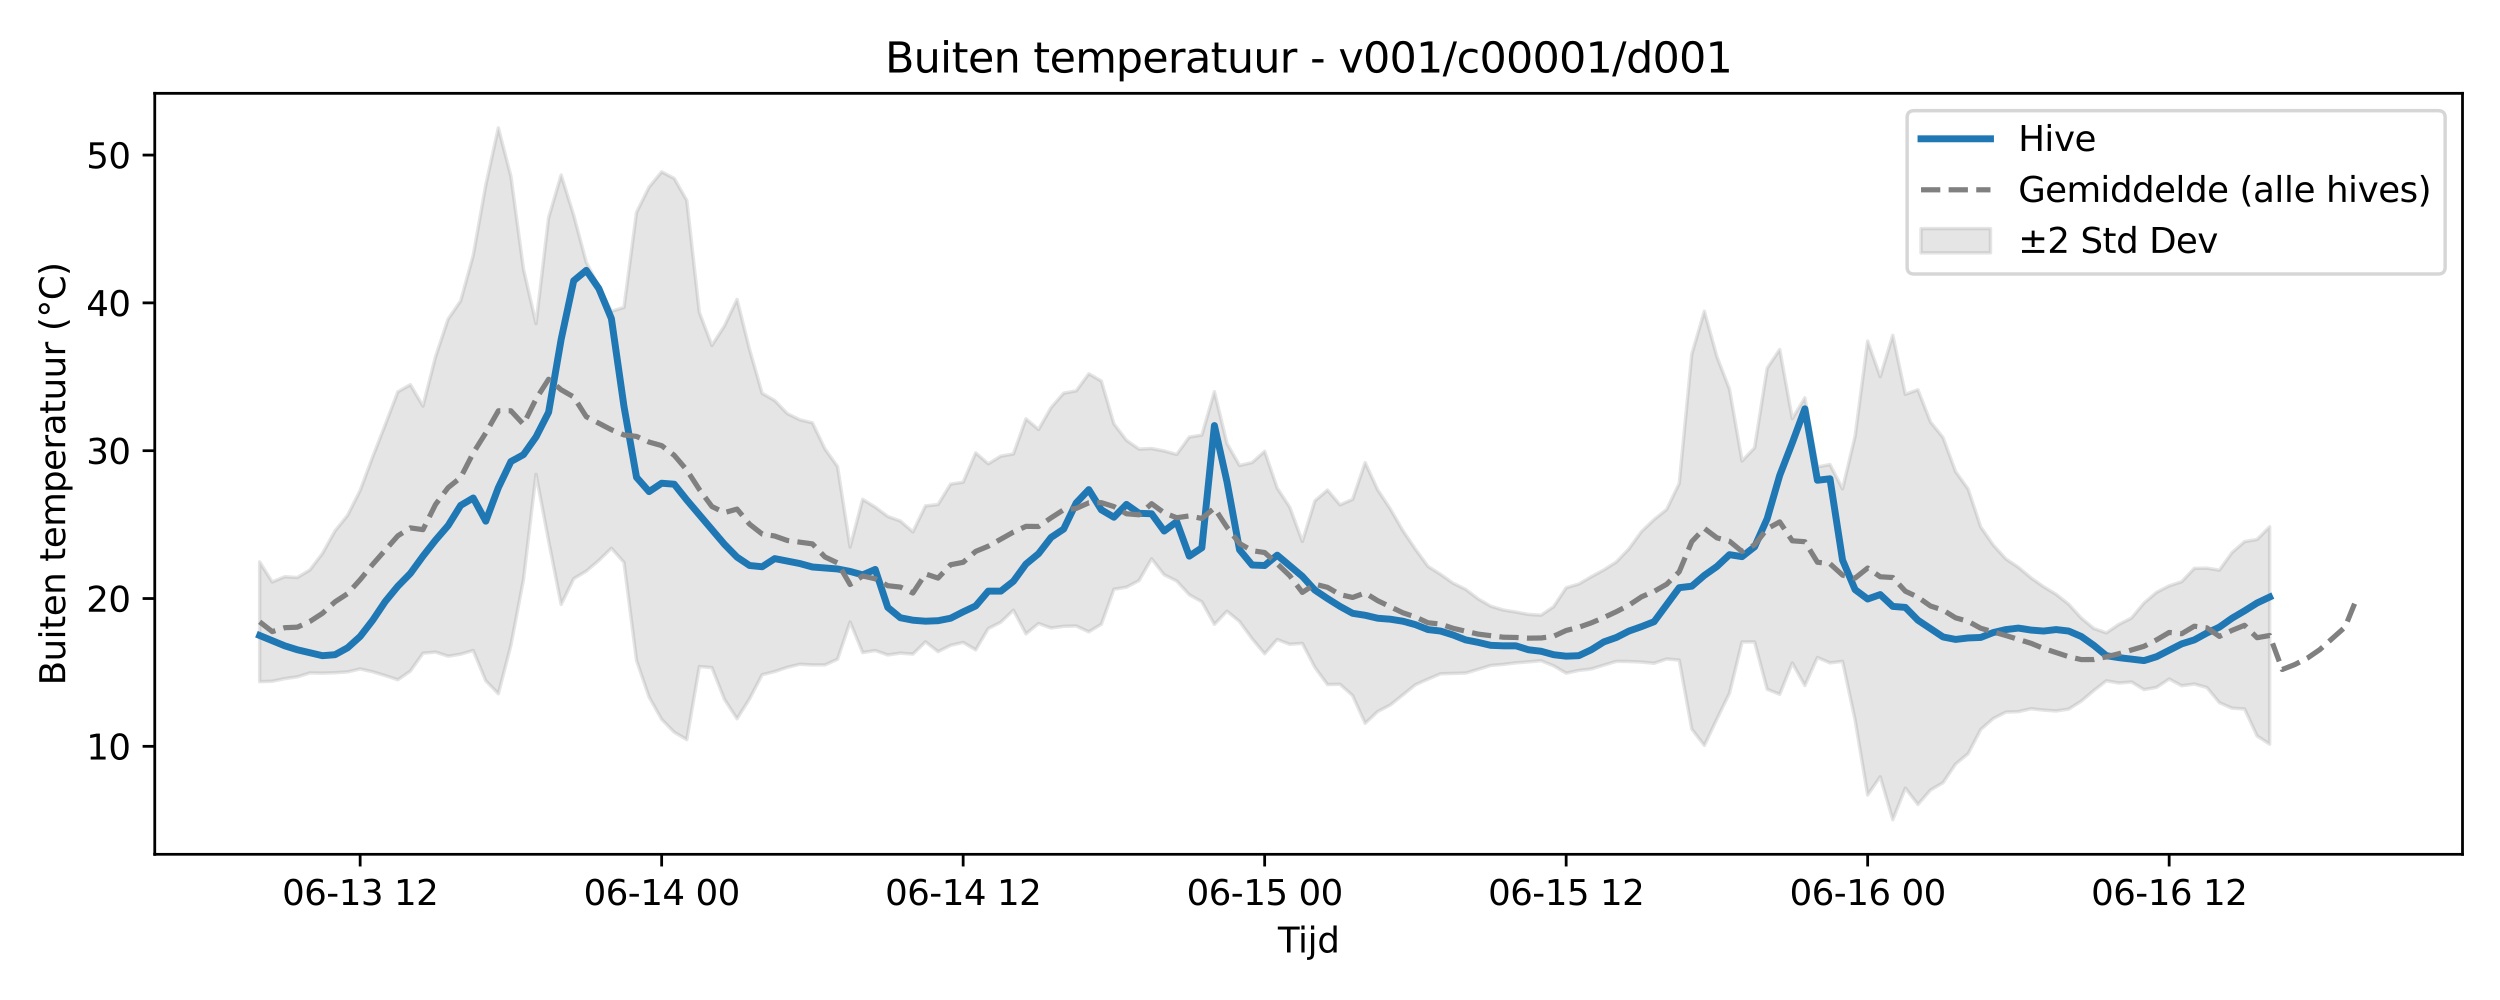 <?xml version="1.0" encoding="utf-8" standalone="no"?>
<!DOCTYPE svg PUBLIC "-//W3C//DTD SVG 1.1//EN"
  "http://www.w3.org/Graphics/SVG/1.1/DTD/svg11.dtd">
<svg xmlns:xlink="http://www.w3.org/1999/xlink" width="720pt" height="288pt" viewBox="0 0 720 288" xmlns="http://www.w3.org/2000/svg" version="1.1">
 <defs>
  <style type="text/css">*{stroke-linejoin: round; stroke-linecap: butt}</style>
 </defs>
 <g id="figure_1">
  <g id="patch_1">
   <path d="M 0 288 
L 720 288 
L 720 0 
L 0 0 
z
" style="fill: #ffffff"/>
  </g>
  <g id="axes_1">
   <g id="patch_2">
    <path d="M 44.57 246.04 
L 709.2 246.04 
L 709.2 26.88 
L 44.57 26.88 
z
" style="fill: #ffffff"/>
   </g>
   <g id="FillBetweenPolyCollection_1">
    <defs>
     <path id="m8841342d50" d="M 74.78 -126.165 
L 74.78 -91.673 
L 78.398 -91.799 
L 82.016 -92.55 
L 85.635 -93.074 
L 89.253 -94.195 
L 92.871 -94.125 
L 96.489 -94.254 
L 100.107 -94.482 
L 103.725 -95.348 
L 107.343 -94.517 
L 110.961 -93.425 
L 114.579 -92.228 
L 118.197 -94.731 
L 121.815 -99.868 
L 125.433 -100.199 
L 129.051 -99.017 
L 132.669 -99.599 
L 136.287 -100.655 
L 139.905 -91.926 
L 143.523 -88.202 
L 147.141 -102.16 
L 150.759 -121.076 
L 154.377 -151.385 
L 157.995 -132.271 
L 161.613 -113.906 
L 165.231 -121.336 
L 168.849 -123.522 
L 172.467 -126.594 
L 176.085 -130.102 
L 179.703 -126.028 
L 183.321 -97.785 
L 186.939 -87.246 
L 190.557 -80.823 
L 194.175 -77.133 
L 197.793 -74.995 
L 201.411 -96.027 
L 205.029 -95.723 
L 208.647 -86.582 
L 212.265 -80.999 
L 215.883 -86.759 
L 219.501 -93.682 
L 223.119 -94.595 
L 226.737 -95.814 
L 230.355 -96.694 
L 233.973 -96.499 
L 237.591 -96.49 
L 241.209 -98.153 
L 244.827 -108.848 
L 248.445 -100.07 
L 252.063 -100.645 
L 255.681 -99.366 
L 259.299 -99.901 
L 262.917 -99.614 
L 266.535 -103.15 
L 270.153 -100.325 
L 273.771 -102.147 
L 277.389 -102.98 
L 281.008 -100.835 
L 284.626 -106.987 
L 288.244 -108.811 
L 291.862 -112.264 
L 295.48 -105.455 
L 299.098 -108.427 
L 302.716 -107.128 
L 306.334 -107.616 
L 309.952 -107.706 
L 313.57 -106.033 
L 317.188 -108.221 
L 320.806 -118.3 
L 324.424 -118.886 
L 328.042 -120.81 
L 331.66 -127.055 
L 335.278 -122.469 
L 338.896 -120.669 
L 342.514 -116.715 
L 346.132 -114.679 
L 349.75 -108.186 
L 353.368 -111.968 
L 356.986 -108.997 
L 360.604 -104.047 
L 364.222 -99.724 
L 367.84 -103.823 
L 371.458 -102.444 
L 375.076 -102.705 
L 378.694 -95.779 
L 382.312 -90.846 
L 385.93 -90.92 
L 389.548 -87.684 
L 393.166 -79.696 
L 396.784 -83.081 
L 400.402 -84.967 
L 404.02 -87.858 
L 407.638 -90.791 
L 411.256 -92.411 
L 414.874 -93.944 
L 418.492 -94.062 
L 422.11 -94.158 
L 425.728 -95.237 
L 429.346 -96.351 
L 432.964 -96.65 
L 436.582 -97.1 
L 440.2 -97.377 
L 443.818 -97.697 
L 447.436 -96.255 
L 451.054 -94.132 
L 454.672 -94.909 
L 458.29 -95.332 
L 461.908 -96.459 
L 465.526 -97.521 
L 469.144 -97.484 
L 472.762 -97.324 
L 476.381 -96.977 
L 479.999 -98.203 
L 483.617 -97.889 
L 487.235 -78.012 
L 490.853 -73.313 
L 494.471 -80.928 
L 498.089 -88.345 
L 501.707 -103.109 
L 505.325 -103.118 
L 508.943 -89.493 
L 512.561 -88.042 
L 516.179 -97.057 
L 519.797 -90.574 
L 523.415 -98.636 
L 527.033 -97.093 
L 530.651 -97.524 
L 534.269 -80.646 
L 537.887 -59.043 
L 541.505 -64.287 
L 545.123 -51.922 
L 548.741 -61.022 
L 552.359 -56.313 
L 555.977 -60.457 
L 559.595 -62.588 
L 563.213 -67.962 
L 566.831 -70.963 
L 570.449 -77.898 
L 574.067 -81.077 
L 577.685 -82.907 
L 581.303 -83.037 
L 584.921 -83.885 
L 588.539 -83.488 
L 592.157 -83.236 
L 595.775 -83.774 
L 599.393 -86.061 
L 603.011 -89.117 
L 606.629 -91.934 
L 610.247 -91.282 
L 613.865 -91.586 
L 617.483 -89.396 
L 621.101 -90.038 
L 624.719 -92.442 
L 628.337 -90.514 
L 631.955 -90.99 
L 635.573 -89.994 
L 639.191 -85.632 
L 642.809 -84.041 
L 646.427 -83.82 
L 650.045 -76.045 
L 653.663 -73.673 
L 653.663 -136.289 
L 653.663 -136.289 
L 650.045 -132.64 
L 646.427 -132.007 
L 642.809 -128.854 
L 639.191 -123.81 
L 635.573 -124.368 
L 631.955 -124.308 
L 628.337 -120.469 
L 624.719 -119.271 
L 621.101 -117.417 
L 617.483 -114.346 
L 613.865 -110.003 
L 610.247 -108.178 
L 606.629 -105.729 
L 603.011 -106.986 
L 599.393 -110.018 
L 595.775 -113.984 
L 592.157 -116.84 
L 588.539 -119.024 
L 584.921 -121.583 
L 581.303 -124.607 
L 577.685 -127.031 
L 574.067 -131.014 
L 570.449 -136.227 
L 566.831 -147.135 
L 563.213 -152.17 
L 559.595 -161.99 
L 555.977 -166.487 
L 552.359 -175.74 
L 548.741 -174.437 
L 545.123 -191.436 
L 541.505 -179.497 
L 537.887 -189.755 
L 534.269 -162.381 
L 530.651 -147.206 
L 527.033 -154.213 
L 523.415 -153.521 
L 519.797 -173.409 
L 516.179 -167.446 
L 512.561 -187.34 
L 508.943 -181.963 
L 505.325 -159.019 
L 501.707 -155.244 
L 498.089 -175.921 
L 494.471 -185.277 
L 490.853 -198.356 
L 487.235 -186.017 
L 483.617 -148.78 
L 479.999 -141.276 
L 476.381 -138.363 
L 472.762 -134.918 
L 469.144 -129.957 
L 465.526 -126.159 
L 461.908 -123.863 
L 458.29 -121.891 
L 454.672 -119.783 
L 451.054 -118.716 
L 447.436 -113.258 
L 443.818 -110.822 
L 440.2 -111.048 
L 436.582 -111.727 
L 432.964 -112.318 
L 429.346 -113.399 
L 425.728 -115.506 
L 422.11 -118.264 
L 418.492 -120.039 
L 414.874 -122.593 
L 411.256 -124.883 
L 407.638 -129.838 
L 404.02 -135.183 
L 400.402 -141.433 
L 396.784 -146.914 
L 393.166 -154.77 
L 389.548 -144.179 
L 385.93 -142.599 
L 382.312 -146.86 
L 378.694 -143.748 
L 375.076 -132.063 
L 371.458 -141.908 
L 367.84 -147.435 
L 364.222 -158.014 
L 360.604 -154.779 
L 356.986 -153.945 
L 353.368 -160.292 
L 349.75 -175.191 
L 346.132 -162.69 
L 342.514 -162.121 
L 338.896 -157.126 
L 335.278 -158.117 
L 331.66 -158.828 
L 328.042 -158.664 
L 324.424 -161.18 
L 320.806 -165.928 
L 317.188 -178.254 
L 313.57 -180.348 
L 309.952 -175.434 
L 306.334 -174.767 
L 302.716 -170.62 
L 299.098 -164.307 
L 295.48 -167.374 
L 291.862 -157.253 
L 288.244 -156.638 
L 284.626 -154.417 
L 281.008 -157.575 
L 277.389 -149.129 
L 273.771 -148.572 
L 270.153 -142.702 
L 266.535 -142.29 
L 262.917 -134.813 
L 259.299 -137.946 
L 255.681 -139.261 
L 252.063 -141.956 
L 248.445 -144.187 
L 244.827 -130.461 
L 241.209 -153.626 
L 237.591 -158.694 
L 233.973 -166.23 
L 230.355 -167.1 
L 226.737 -168.878 
L 223.119 -172.652 
L 219.501 -174.723 
L 215.883 -187.299 
L 212.265 -201.762 
L 208.647 -194.146 
L 205.029 -188.515 
L 201.411 -198.031 
L 197.793 -230.283 
L 194.175 -236.613 
L 190.557 -238.504 
L 186.939 -234.115 
L 183.321 -226.84 
L 179.703 -199.449 
L 176.085 -198.355 
L 172.467 -205.505 
L 168.849 -212.456 
L 165.231 -225.995 
L 161.613 -237.587 
L 157.995 -225.277 
L 154.377 -194.81 
L 150.759 -210.503 
L 147.141 -237.223 
L 143.523 -251.158 
L 139.905 -234.706 
L 136.287 -214.442 
L 132.669 -201.347 
L 129.051 -196.091 
L 125.433 -185.239 
L 121.815 -171.055 
L 118.197 -177.205 
L 114.579 -175.147 
L 110.961 -165.698 
L 107.343 -156.437 
L 103.725 -146.747 
L 100.107 -139.585 
L 96.489 -135.109 
L 92.871 -128.608 
L 89.253 -123.856 
L 85.635 -121.673 
L 82.016 -121.906 
L 78.398 -120.393 
L 74.78 -126.165 
z
" style="stroke: #808080; stroke-opacity: 0.2"/>
    </defs>
    <g clip-path="url(#pb02765877d)">
     <use xlink:href="#m8841342d50" x="0" y="288" style="fill: #808080; fill-opacity: 0.2; stroke: #808080; stroke-opacity: 0.2"/>
    </g>
   </g>
   <g id="matplotlib.axis_1">
    <g id="xtick_1">
     <g id="line2d_1">
      <defs>
       <path id="med0340e3f1" d="M 0 0 
L 0 3.5 
" style="stroke: #000000; stroke-width: 0.8"/>
      </defs>
      <g>
       <use xlink:href="#med0340e3f1" x="103.725" y="246.04" style="stroke: #000000; stroke-width: 0.8"/>
      </g>
     </g>
     <g id="text_1">
      <!-- 06-13 12 -->
      <g transform="translate(81.244 260.638) scale(0.1 -0.1)">
       <defs>
        <path id="DejaVuSans-30" d="M 2034 4250 
Q 1547 4250 1301 3770 
Q 1056 3291 1056 2328 
Q 1056 1369 1301 889 
Q 1547 409 2034 409 
Q 2525 409 2770 889 
Q 3016 1369 3016 2328 
Q 3016 3291 2770 3770 
Q 2525 4250 2034 4250 
z
M 2034 4750 
Q 2819 4750 3233 4129 
Q 3647 3509 3647 2328 
Q 3647 1150 3233 529 
Q 2819 -91 2034 -91 
Q 1250 -91 836 529 
Q 422 1150 422 2328 
Q 422 3509 836 4129 
Q 1250 4750 2034 4750 
z
" transform="scale(0.016)"/>
        <path id="DejaVuSans-36" d="M 2113 2584 
Q 1688 2584 1439 2293 
Q 1191 2003 1191 1497 
Q 1191 994 1439 701 
Q 1688 409 2113 409 
Q 2538 409 2786 701 
Q 3034 994 3034 1497 
Q 3034 2003 2786 2293 
Q 2538 2584 2113 2584 
z
M 3366 4563 
L 3366 3988 
Q 3128 4100 2886 4159 
Q 2644 4219 2406 4219 
Q 1781 4219 1451 3797 
Q 1122 3375 1075 2522 
Q 1259 2794 1537 2939 
Q 1816 3084 2150 3084 
Q 2853 3084 3261 2657 
Q 3669 2231 3669 1497 
Q 3669 778 3244 343 
Q 2819 -91 2113 -91 
Q 1303 -91 875 529 
Q 447 1150 447 2328 
Q 447 3434 972 4092 
Q 1497 4750 2381 4750 
Q 2619 4750 2861 4703 
Q 3103 4656 3366 4563 
z
" transform="scale(0.016)"/>
        <path id="DejaVuSans-2d" d="M 313 2009 
L 1997 2009 
L 1997 1497 
L 313 1497 
L 313 2009 
z
" transform="scale(0.016)"/>
        <path id="DejaVuSans-31" d="M 794 531 
L 1825 531 
L 1825 4091 
L 703 3866 
L 703 4441 
L 1819 4666 
L 2450 4666 
L 2450 531 
L 3481 531 
L 3481 0 
L 794 0 
L 794 531 
z
" transform="scale(0.016)"/>
        <path id="DejaVuSans-33" d="M 2597 2516 
Q 3050 2419 3304 2112 
Q 3559 1806 3559 1356 
Q 3559 666 3084 287 
Q 2609 -91 1734 -91 
Q 1441 -91 1130 -33 
Q 819 25 488 141 
L 488 750 
Q 750 597 1062 519 
Q 1375 441 1716 441 
Q 2309 441 2620 675 
Q 2931 909 2931 1356 
Q 2931 1769 2642 2001 
Q 2353 2234 1838 2234 
L 1294 2234 
L 1294 2753 
L 1863 2753 
Q 2328 2753 2575 2939 
Q 2822 3125 2822 3475 
Q 2822 3834 2567 4026 
Q 2313 4219 1838 4219 
Q 1578 4219 1281 4162 
Q 984 4106 628 3988 
L 628 4550 
Q 988 4650 1302 4700 
Q 1616 4750 1894 4750 
Q 2613 4750 3031 4423 
Q 3450 4097 3450 3541 
Q 3450 3153 3228 2886 
Q 3006 2619 2597 2516 
z
" transform="scale(0.016)"/>
        <path id="DejaVuSans-20" transform="scale(0.016)"/>
        <path id="DejaVuSans-32" d="M 1228 531 
L 3431 531 
L 3431 0 
L 469 0 
L 469 531 
Q 828 903 1448 1529 
Q 2069 2156 2228 2338 
Q 2531 2678 2651 2914 
Q 2772 3150 2772 3378 
Q 2772 3750 2511 3984 
Q 2250 4219 1831 4219 
Q 1534 4219 1204 4116 
Q 875 4013 500 3803 
L 500 4441 
Q 881 4594 1212 4672 
Q 1544 4750 1819 4750 
Q 2544 4750 2975 4387 
Q 3406 4025 3406 3419 
Q 3406 3131 3298 2873 
Q 3191 2616 2906 2266 
Q 2828 2175 2409 1742 
Q 1991 1309 1228 531 
z
" transform="scale(0.016)"/>
       </defs>
       <use xlink:href="#DejaVuSans-30"/>
       <use xlink:href="#DejaVuSans-36" transform="translate(63.623 0)"/>
       <use xlink:href="#DejaVuSans-2d" transform="translate(127.246 0)"/>
       <use xlink:href="#DejaVuSans-31" transform="translate(163.33 0)"/>
       <use xlink:href="#DejaVuSans-33" transform="translate(226.953 0)"/>
       <use xlink:href="#DejaVuSans-20" transform="translate(290.576 0)"/>
       <use xlink:href="#DejaVuSans-31" transform="translate(322.363 0)"/>
       <use xlink:href="#DejaVuSans-32" transform="translate(385.986 0)"/>
      </g>
     </g>
    </g>
    <g id="xtick_2">
     <g id="line2d_2">
      <g>
       <use xlink:href="#med0340e3f1" x="190.557" y="246.04" style="stroke: #000000; stroke-width: 0.8"/>
      </g>
     </g>
     <g id="text_2">
      <!-- 06-14 00 -->
      <g transform="translate(168.077 260.638) scale(0.1 -0.1)">
       <defs>
        <path id="DejaVuSans-34" d="M 2419 4116 
L 825 1625 
L 2419 1625 
L 2419 4116 
z
M 2253 4666 
L 3047 4666 
L 3047 1625 
L 3713 1625 
L 3713 1100 
L 3047 1100 
L 3047 0 
L 2419 0 
L 2419 1100 
L 313 1100 
L 313 1709 
L 2253 4666 
z
" transform="scale(0.016)"/>
       </defs>
       <use xlink:href="#DejaVuSans-30"/>
       <use xlink:href="#DejaVuSans-36" transform="translate(63.623 0)"/>
       <use xlink:href="#DejaVuSans-2d" transform="translate(127.246 0)"/>
       <use xlink:href="#DejaVuSans-31" transform="translate(163.33 0)"/>
       <use xlink:href="#DejaVuSans-34" transform="translate(226.953 0)"/>
       <use xlink:href="#DejaVuSans-20" transform="translate(290.576 0)"/>
       <use xlink:href="#DejaVuSans-30" transform="translate(322.363 0)"/>
       <use xlink:href="#DejaVuSans-30" transform="translate(385.986 0)"/>
      </g>
     </g>
    </g>
    <g id="xtick_3">
     <g id="line2d_3">
      <g>
       <use xlink:href="#med0340e3f1" x="277.389" y="246.04" style="stroke: #000000; stroke-width: 0.8"/>
      </g>
     </g>
     <g id="text_3">
      <!-- 06-14 12 -->
      <g transform="translate(254.909 260.638) scale(0.1 -0.1)">
       <use xlink:href="#DejaVuSans-30"/>
       <use xlink:href="#DejaVuSans-36" transform="translate(63.623 0)"/>
       <use xlink:href="#DejaVuSans-2d" transform="translate(127.246 0)"/>
       <use xlink:href="#DejaVuSans-31" transform="translate(163.33 0)"/>
       <use xlink:href="#DejaVuSans-34" transform="translate(226.953 0)"/>
       <use xlink:href="#DejaVuSans-20" transform="translate(290.576 0)"/>
       <use xlink:href="#DejaVuSans-31" transform="translate(322.363 0)"/>
       <use xlink:href="#DejaVuSans-32" transform="translate(385.986 0)"/>
      </g>
     </g>
    </g>
    <g id="xtick_4">
     <g id="line2d_4">
      <g>
       <use xlink:href="#med0340e3f1" x="364.222" y="246.04" style="stroke: #000000; stroke-width: 0.8"/>
      </g>
     </g>
     <g id="text_4">
      <!-- 06-15 00 -->
      <g transform="translate(341.741 260.638) scale(0.1 -0.1)">
       <defs>
        <path id="DejaVuSans-35" d="M 691 4666 
L 3169 4666 
L 3169 4134 
L 1269 4134 
L 1269 2991 
Q 1406 3038 1543 3061 
Q 1681 3084 1819 3084 
Q 2600 3084 3056 2656 
Q 3513 2228 3513 1497 
Q 3513 744 3044 326 
Q 2575 -91 1722 -91 
Q 1428 -91 1123 -41 
Q 819 9 494 109 
L 494 744 
Q 775 591 1075 516 
Q 1375 441 1709 441 
Q 2250 441 2565 725 
Q 2881 1009 2881 1497 
Q 2881 1984 2565 2268 
Q 2250 2553 1709 2553 
Q 1456 2553 1204 2497 
Q 953 2441 691 2322 
L 691 4666 
z
" transform="scale(0.016)"/>
       </defs>
       <use xlink:href="#DejaVuSans-30"/>
       <use xlink:href="#DejaVuSans-36" transform="translate(63.623 0)"/>
       <use xlink:href="#DejaVuSans-2d" transform="translate(127.246 0)"/>
       <use xlink:href="#DejaVuSans-31" transform="translate(163.33 0)"/>
       <use xlink:href="#DejaVuSans-35" transform="translate(226.953 0)"/>
       <use xlink:href="#DejaVuSans-20" transform="translate(290.576 0)"/>
       <use xlink:href="#DejaVuSans-30" transform="translate(322.363 0)"/>
       <use xlink:href="#DejaVuSans-30" transform="translate(385.986 0)"/>
      </g>
     </g>
    </g>
    <g id="xtick_5">
     <g id="line2d_5">
      <g>
       <use xlink:href="#med0340e3f1" x="451.054" y="246.04" style="stroke: #000000; stroke-width: 0.8"/>
      </g>
     </g>
     <g id="text_5">
      <!-- 06-15 12 -->
      <g transform="translate(428.574 260.638) scale(0.1 -0.1)">
       <use xlink:href="#DejaVuSans-30"/>
       <use xlink:href="#DejaVuSans-36" transform="translate(63.623 0)"/>
       <use xlink:href="#DejaVuSans-2d" transform="translate(127.246 0)"/>
       <use xlink:href="#DejaVuSans-31" transform="translate(163.33 0)"/>
       <use xlink:href="#DejaVuSans-35" transform="translate(226.953 0)"/>
       <use xlink:href="#DejaVuSans-20" transform="translate(290.576 0)"/>
       <use xlink:href="#DejaVuSans-31" transform="translate(322.363 0)"/>
       <use xlink:href="#DejaVuSans-32" transform="translate(385.986 0)"/>
      </g>
     </g>
    </g>
    <g id="xtick_6">
     <g id="line2d_6">
      <g>
       <use xlink:href="#med0340e3f1" x="537.887" y="246.04" style="stroke: #000000; stroke-width: 0.8"/>
      </g>
     </g>
     <g id="text_6">
      <!-- 06-16 00 -->
      <g transform="translate(515.406 260.638) scale(0.1 -0.1)">
       <use xlink:href="#DejaVuSans-30"/>
       <use xlink:href="#DejaVuSans-36" transform="translate(63.623 0)"/>
       <use xlink:href="#DejaVuSans-2d" transform="translate(127.246 0)"/>
       <use xlink:href="#DejaVuSans-31" transform="translate(163.33 0)"/>
       <use xlink:href="#DejaVuSans-36" transform="translate(226.953 0)"/>
       <use xlink:href="#DejaVuSans-20" transform="translate(290.576 0)"/>
       <use xlink:href="#DejaVuSans-30" transform="translate(322.363 0)"/>
       <use xlink:href="#DejaVuSans-30" transform="translate(385.986 0)"/>
      </g>
     </g>
    </g>
    <g id="xtick_7">
     <g id="line2d_7">
      <g>
       <use xlink:href="#med0340e3f1" x="624.719" y="246.04" style="stroke: #000000; stroke-width: 0.8"/>
      </g>
     </g>
     <g id="text_7">
      <!-- 06-16 12 -->
      <g transform="translate(602.239 260.638) scale(0.1 -0.1)">
       <use xlink:href="#DejaVuSans-30"/>
       <use xlink:href="#DejaVuSans-36" transform="translate(63.623 0)"/>
       <use xlink:href="#DejaVuSans-2d" transform="translate(127.246 0)"/>
       <use xlink:href="#DejaVuSans-31" transform="translate(163.33 0)"/>
       <use xlink:href="#DejaVuSans-36" transform="translate(226.953 0)"/>
       <use xlink:href="#DejaVuSans-20" transform="translate(290.576 0)"/>
       <use xlink:href="#DejaVuSans-31" transform="translate(322.363 0)"/>
       <use xlink:href="#DejaVuSans-32" transform="translate(385.986 0)"/>
      </g>
     </g>
    </g>
    <g id="text_8">
     <!-- Tijd -->
     <g transform="translate(368.035 274.317) scale(0.1 -0.1)">
      <defs>
       <path id="DejaVuSans-54" d="M -19 4666 
L 3928 4666 
L 3928 4134 
L 2272 4134 
L 2272 0 
L 1638 0 
L 1638 4134 
L -19 4134 
L -19 4666 
z
" transform="scale(0.016)"/>
       <path id="DejaVuSans-69" d="M 603 3500 
L 1178 3500 
L 1178 0 
L 603 0 
L 603 3500 
z
M 603 4863 
L 1178 4863 
L 1178 4134 
L 603 4134 
L 603 4863 
z
" transform="scale(0.016)"/>
       <path id="DejaVuSans-6a" d="M 603 3500 
L 1178 3500 
L 1178 -63 
Q 1178 -731 923 -1031 
Q 669 -1331 103 -1331 
L -116 -1331 
L -116 -844 
L 38 -844 
Q 366 -844 484 -692 
Q 603 -541 603 -63 
L 603 3500 
z
M 603 4863 
L 1178 4863 
L 1178 4134 
L 603 4134 
L 603 4863 
z
" transform="scale(0.016)"/>
       <path id="DejaVuSans-64" d="M 2906 2969 
L 2906 4863 
L 3481 4863 
L 3481 0 
L 2906 0 
L 2906 525 
Q 2725 213 2448 61 
Q 2172 -91 1784 -91 
Q 1150 -91 751 415 
Q 353 922 353 1747 
Q 353 2572 751 3078 
Q 1150 3584 1784 3584 
Q 2172 3584 2448 3432 
Q 2725 3281 2906 2969 
z
M 947 1747 
Q 947 1113 1208 752 
Q 1469 391 1925 391 
Q 2381 391 2643 752 
Q 2906 1113 2906 1747 
Q 2906 2381 2643 2742 
Q 2381 3103 1925 3103 
Q 1469 3103 1208 2742 
Q 947 2381 947 1747 
z
" transform="scale(0.016)"/>
      </defs>
      <use xlink:href="#DejaVuSans-54"/>
      <use xlink:href="#DejaVuSans-69" transform="translate(57.959 0)"/>
      <use xlink:href="#DejaVuSans-6a" transform="translate(85.742 0)"/>
      <use xlink:href="#DejaVuSans-64" transform="translate(113.525 0)"/>
     </g>
    </g>
   </g>
   <g id="matplotlib.axis_2">
    <g id="ytick_1">
     <g id="line2d_8">
      <defs>
       <path id="mdbd079b12b" d="M 0 0 
L -3.5 0 
" style="stroke: #000000; stroke-width: 0.8"/>
      </defs>
      <g>
       <use xlink:href="#mdbd079b12b" x="44.57" y="214.949" style="stroke: #000000; stroke-width: 0.8"/>
      </g>
     </g>
     <g id="text_9">
      <!-- 10 -->
      <g transform="translate(24.845 218.748) scale(0.1 -0.1)">
       <use xlink:href="#DejaVuSans-31"/>
       <use xlink:href="#DejaVuSans-30" transform="translate(63.623 0)"/>
      </g>
     </g>
    </g>
    <g id="ytick_2">
     <g id="line2d_9">
      <g>
       <use xlink:href="#mdbd079b12b" x="44.57" y="172.376" style="stroke: #000000; stroke-width: 0.8"/>
      </g>
     </g>
     <g id="text_10">
      <!-- 20 -->
      <g transform="translate(24.845 176.175) scale(0.1 -0.1)">
       <use xlink:href="#DejaVuSans-32"/>
       <use xlink:href="#DejaVuSans-30" transform="translate(63.623 0)"/>
      </g>
     </g>
    </g>
    <g id="ytick_3">
     <g id="line2d_10">
      <g>
       <use xlink:href="#mdbd079b12b" x="44.57" y="129.803" style="stroke: #000000; stroke-width: 0.8"/>
      </g>
     </g>
     <g id="text_11">
      <!-- 30 -->
      <g transform="translate(24.845 133.602) scale(0.1 -0.1)">
       <use xlink:href="#DejaVuSans-33"/>
       <use xlink:href="#DejaVuSans-30" transform="translate(63.623 0)"/>
      </g>
     </g>
    </g>
    <g id="ytick_4">
     <g id="line2d_11">
      <g>
       <use xlink:href="#mdbd079b12b" x="44.57" y="87.23" style="stroke: #000000; stroke-width: 0.8"/>
      </g>
     </g>
     <g id="text_12">
      <!-- 40 -->
      <g transform="translate(24.845 91.029) scale(0.1 -0.1)">
       <use xlink:href="#DejaVuSans-34"/>
       <use xlink:href="#DejaVuSans-30" transform="translate(63.623 0)"/>
      </g>
     </g>
    </g>
    <g id="ytick_5">
     <g id="line2d_12">
      <g>
       <use xlink:href="#mdbd079b12b" x="44.57" y="44.657" style="stroke: #000000; stroke-width: 0.8"/>
      </g>
     </g>
     <g id="text_13">
      <!-- 50 -->
      <g transform="translate(24.845 48.456) scale(0.1 -0.1)">
       <use xlink:href="#DejaVuSans-35"/>
       <use xlink:href="#DejaVuSans-30" transform="translate(63.623 0)"/>
      </g>
     </g>
    </g>
    <g id="text_14">
     <!-- Buiten temperatuur (°C) -->
     <g transform="translate(18.765 197.355) rotate(-90) scale(0.1 -0.1)">
      <defs>
       <path id="DejaVuSans-42" d="M 1259 2228 
L 1259 519 
L 2272 519 
Q 2781 519 3026 730 
Q 3272 941 3272 1375 
Q 3272 1813 3026 2020 
Q 2781 2228 2272 2228 
L 1259 2228 
z
M 1259 4147 
L 1259 2741 
L 2194 2741 
Q 2656 2741 2882 2914 
Q 3109 3088 3109 3444 
Q 3109 3797 2882 3972 
Q 2656 4147 2194 4147 
L 1259 4147 
z
M 628 4666 
L 2241 4666 
Q 2963 4666 3353 4366 
Q 3744 4066 3744 3513 
Q 3744 3084 3544 2831 
Q 3344 2578 2956 2516 
Q 3422 2416 3680 2098 
Q 3938 1781 3938 1306 
Q 3938 681 3513 340 
Q 3088 0 2303 0 
L 628 0 
L 628 4666 
z
" transform="scale(0.016)"/>
       <path id="DejaVuSans-75" d="M 544 1381 
L 544 3500 
L 1119 3500 
L 1119 1403 
Q 1119 906 1312 657 
Q 1506 409 1894 409 
Q 2359 409 2629 706 
Q 2900 1003 2900 1516 
L 2900 3500 
L 3475 3500 
L 3475 0 
L 2900 0 
L 2900 538 
Q 2691 219 2414 64 
Q 2138 -91 1772 -91 
Q 1169 -91 856 284 
Q 544 659 544 1381 
z
M 1991 3584 
L 1991 3584 
z
" transform="scale(0.016)"/>
       <path id="DejaVuSans-74" d="M 1172 4494 
L 1172 3500 
L 2356 3500 
L 2356 3053 
L 1172 3053 
L 1172 1153 
Q 1172 725 1289 603 
Q 1406 481 1766 481 
L 2356 481 
L 2356 0 
L 1766 0 
Q 1100 0 847 248 
Q 594 497 594 1153 
L 594 3053 
L 172 3053 
L 172 3500 
L 594 3500 
L 594 4494 
L 1172 4494 
z
" transform="scale(0.016)"/>
       <path id="DejaVuSans-65" d="M 3597 1894 
L 3597 1613 
L 953 1613 
Q 991 1019 1311 708 
Q 1631 397 2203 397 
Q 2534 397 2845 478 
Q 3156 559 3463 722 
L 3463 178 
Q 3153 47 2828 -22 
Q 2503 -91 2169 -91 
Q 1331 -91 842 396 
Q 353 884 353 1716 
Q 353 2575 817 3079 
Q 1281 3584 2069 3584 
Q 2775 3584 3186 3129 
Q 3597 2675 3597 1894 
z
M 3022 2063 
Q 3016 2534 2758 2815 
Q 2500 3097 2075 3097 
Q 1594 3097 1305 2825 
Q 1016 2553 972 2059 
L 3022 2063 
z
" transform="scale(0.016)"/>
       <path id="DejaVuSans-6e" d="M 3513 2113 
L 3513 0 
L 2938 0 
L 2938 2094 
Q 2938 2591 2744 2837 
Q 2550 3084 2163 3084 
Q 1697 3084 1428 2787 
Q 1159 2491 1159 1978 
L 1159 0 
L 581 0 
L 581 3500 
L 1159 3500 
L 1159 2956 
Q 1366 3272 1645 3428 
Q 1925 3584 2291 3584 
Q 2894 3584 3203 3211 
Q 3513 2838 3513 2113 
z
" transform="scale(0.016)"/>
       <path id="DejaVuSans-6d" d="M 3328 2828 
Q 3544 3216 3844 3400 
Q 4144 3584 4550 3584 
Q 5097 3584 5394 3201 
Q 5691 2819 5691 2113 
L 5691 0 
L 5113 0 
L 5113 2094 
Q 5113 2597 4934 2840 
Q 4756 3084 4391 3084 
Q 3944 3084 3684 2787 
Q 3425 2491 3425 1978 
L 3425 0 
L 2847 0 
L 2847 2094 
Q 2847 2600 2669 2842 
Q 2491 3084 2119 3084 
Q 1678 3084 1418 2786 
Q 1159 2488 1159 1978 
L 1159 0 
L 581 0 
L 581 3500 
L 1159 3500 
L 1159 2956 
Q 1356 3278 1631 3431 
Q 1906 3584 2284 3584 
Q 2666 3584 2933 3390 
Q 3200 3197 3328 2828 
z
" transform="scale(0.016)"/>
       <path id="DejaVuSans-70" d="M 1159 525 
L 1159 -1331 
L 581 -1331 
L 581 3500 
L 1159 3500 
L 1159 2969 
Q 1341 3281 1617 3432 
Q 1894 3584 2278 3584 
Q 2916 3584 3314 3078 
Q 3713 2572 3713 1747 
Q 3713 922 3314 415 
Q 2916 -91 2278 -91 
Q 1894 -91 1617 61 
Q 1341 213 1159 525 
z
M 3116 1747 
Q 3116 2381 2855 2742 
Q 2594 3103 2138 3103 
Q 1681 3103 1420 2742 
Q 1159 2381 1159 1747 
Q 1159 1113 1420 752 
Q 1681 391 2138 391 
Q 2594 391 2855 752 
Q 3116 1113 3116 1747 
z
" transform="scale(0.016)"/>
       <path id="DejaVuSans-72" d="M 2631 2963 
Q 2534 3019 2420 3045 
Q 2306 3072 2169 3072 
Q 1681 3072 1420 2755 
Q 1159 2438 1159 1844 
L 1159 0 
L 581 0 
L 581 3500 
L 1159 3500 
L 1159 2956 
Q 1341 3275 1631 3429 
Q 1922 3584 2338 3584 
Q 2397 3584 2469 3576 
Q 2541 3569 2628 3553 
L 2631 2963 
z
" transform="scale(0.016)"/>
       <path id="DejaVuSans-61" d="M 2194 1759 
Q 1497 1759 1228 1600 
Q 959 1441 959 1056 
Q 959 750 1161 570 
Q 1363 391 1709 391 
Q 2188 391 2477 730 
Q 2766 1069 2766 1631 
L 2766 1759 
L 2194 1759 
z
M 3341 1997 
L 3341 0 
L 2766 0 
L 2766 531 
Q 2569 213 2275 61 
Q 1981 -91 1556 -91 
Q 1019 -91 701 211 
Q 384 513 384 1019 
Q 384 1609 779 1909 
Q 1175 2209 1959 2209 
L 2766 2209 
L 2766 2266 
Q 2766 2663 2505 2880 
Q 2244 3097 1772 3097 
Q 1472 3097 1187 3025 
Q 903 2953 641 2809 
L 641 3341 
Q 956 3463 1253 3523 
Q 1550 3584 1831 3584 
Q 2591 3584 2966 3190 
Q 3341 2797 3341 1997 
z
" transform="scale(0.016)"/>
       <path id="DejaVuSans-28" d="M 1984 4856 
Q 1566 4138 1362 3434 
Q 1159 2731 1159 2009 
Q 1159 1288 1364 580 
Q 1569 -128 1984 -844 
L 1484 -844 
Q 1016 -109 783 600 
Q 550 1309 550 2009 
Q 550 2706 781 3412 
Q 1013 4119 1484 4856 
L 1984 4856 
z
" transform="scale(0.016)"/>
       <path id="DejaVuSans-b0" d="M 1600 4347 
Q 1350 4347 1178 4173 
Q 1006 4000 1006 3750 
Q 1006 3503 1178 3333 
Q 1350 3163 1600 3163 
Q 1850 3163 2022 3333 
Q 2194 3503 2194 3750 
Q 2194 3997 2020 4172 
Q 1847 4347 1600 4347 
z
M 1600 4750 
Q 1800 4750 1984 4673 
Q 2169 4597 2303 4453 
Q 2447 4313 2519 4134 
Q 2591 3956 2591 3750 
Q 2591 3338 2302 3052 
Q 2013 2766 1594 2766 
Q 1172 2766 890 3047 
Q 609 3328 609 3750 
Q 609 4169 896 4459 
Q 1184 4750 1600 4750 
z
" transform="scale(0.016)"/>
       <path id="DejaVuSans-43" d="M 4122 4306 
L 4122 3641 
Q 3803 3938 3442 4084 
Q 3081 4231 2675 4231 
Q 1875 4231 1450 3742 
Q 1025 3253 1025 2328 
Q 1025 1406 1450 917 
Q 1875 428 2675 428 
Q 3081 428 3442 575 
Q 3803 722 4122 1019 
L 4122 359 
Q 3791 134 3420 21 
Q 3050 -91 2638 -91 
Q 1578 -91 968 557 
Q 359 1206 359 2328 
Q 359 3453 968 4101 
Q 1578 4750 2638 4750 
Q 3056 4750 3426 4639 
Q 3797 4528 4122 4306 
z
" transform="scale(0.016)"/>
       <path id="DejaVuSans-29" d="M 513 4856 
L 1013 4856 
Q 1481 4119 1714 3412 
Q 1947 2706 1947 2009 
Q 1947 1309 1714 600 
Q 1481 -109 1013 -844 
L 513 -844 
Q 928 -128 1133 580 
Q 1338 1288 1338 2009 
Q 1338 2731 1133 3434 
Q 928 4138 513 4856 
z
" transform="scale(0.016)"/>
      </defs>
      <use xlink:href="#DejaVuSans-42"/>
      <use xlink:href="#DejaVuSans-75" transform="translate(68.604 0)"/>
      <use xlink:href="#DejaVuSans-69" transform="translate(131.982 0)"/>
      <use xlink:href="#DejaVuSans-74" transform="translate(159.766 0)"/>
      <use xlink:href="#DejaVuSans-65" transform="translate(198.975 0)"/>
      <use xlink:href="#DejaVuSans-6e" transform="translate(260.498 0)"/>
      <use xlink:href="#DejaVuSans-20" transform="translate(323.877 0)"/>
      <use xlink:href="#DejaVuSans-74" transform="translate(355.664 0)"/>
      <use xlink:href="#DejaVuSans-65" transform="translate(394.873 0)"/>
      <use xlink:href="#DejaVuSans-6d" transform="translate(456.396 0)"/>
      <use xlink:href="#DejaVuSans-70" transform="translate(553.809 0)"/>
      <use xlink:href="#DejaVuSans-65" transform="translate(617.285 0)"/>
      <use xlink:href="#DejaVuSans-72" transform="translate(678.809 0)"/>
      <use xlink:href="#DejaVuSans-61" transform="translate(719.922 0)"/>
      <use xlink:href="#DejaVuSans-74" transform="translate(781.201 0)"/>
      <use xlink:href="#DejaVuSans-75" transform="translate(820.41 0)"/>
      <use xlink:href="#DejaVuSans-75" transform="translate(883.789 0)"/>
      <use xlink:href="#DejaVuSans-72" transform="translate(947.168 0)"/>
      <use xlink:href="#DejaVuSans-20" transform="translate(988.281 0)"/>
      <use xlink:href="#DejaVuSans-28" transform="translate(1020.068 0)"/>
      <use xlink:href="#DejaVuSans-b0" transform="translate(1059.082 0)"/>
      <use xlink:href="#DejaVuSans-43" transform="translate(1109.082 0)"/>
      <use xlink:href="#DejaVuSans-29" transform="translate(1178.906 0)"/>
     </g>
    </g>
   </g>
   <g id="line2d_13">
    <path d="M 74.78 183.019 
L 82.016 185.999 
L 85.635 187.134 
L 92.871 188.837 
L 96.489 188.553 
L 100.107 186.567 
L 103.725 183.303 
L 107.343 178.62 
L 110.961 173.227 
L 114.579 168.828 
L 118.197 165.138 
L 121.815 160.171 
L 125.433 155.559 
L 129.051 151.373 
L 132.669 145.555 
L 136.287 143.426 
L 139.905 150.096 
L 143.523 140.446 
L 147.141 132.925 
L 150.759 130.938 
L 154.377 125.829 
L 157.995 118.734 
L 161.613 97.731 
L 165.231 80.844 
L 168.849 77.864 
L 172.467 83.114 
L 176.085 91.771 
L 179.703 117.031 
L 183.321 137.466 
L 186.939 141.581 
L 190.557 139.169 
L 194.175 139.453 
L 197.793 143.994 
L 208.647 156.766 
L 212.265 160.455 
L 215.883 162.868 
L 219.501 163.223 
L 223.119 160.881 
L 230.355 162.3 
L 233.973 163.293 
L 241.209 163.861 
L 244.827 164.571 
L 248.445 165.564 
L 252.063 164.003 
L 255.681 174.93 
L 259.299 177.91 
L 262.917 178.62 
L 266.535 178.904 
L 270.153 178.762 
L 273.771 178.052 
L 277.389 176.207 
L 281.008 174.504 
L 284.626 170.247 
L 288.244 170.247 
L 291.862 167.409 
L 295.48 162.442 
L 299.098 159.462 
L 302.716 154.779 
L 306.334 152.366 
L 309.952 144.845 
L 313.57 141.014 
L 317.188 146.832 
L 320.806 148.961 
L 324.424 145.271 
L 328.042 147.825 
L 331.66 147.967 
L 335.278 152.934 
L 338.896 150.238 
L 342.514 160.171 
L 346.132 157.759 
L 349.75 122.565 
L 353.368 138.743 
L 356.986 158.327 
L 360.604 162.726 
L 364.222 162.868 
L 367.84 159.888 
L 375.076 165.99 
L 378.694 169.963 
L 382.312 172.376 
L 385.93 174.646 
L 389.548 176.633 
L 393.166 177.201 
L 396.784 178.052 
L 400.402 178.336 
L 404.02 178.904 
L 407.638 179.897 
L 411.256 181.316 
L 414.874 181.742 
L 418.492 182.877 
L 422.11 184.296 
L 425.728 185.006 
L 429.346 185.857 
L 432.964 185.999 
L 436.582 185.999 
L 440.2 187.134 
L 443.818 187.56 
L 447.436 188.553 
L 451.054 188.979 
L 454.672 188.837 
L 458.29 187.134 
L 461.908 184.864 
L 465.526 183.587 
L 469.144 181.742 
L 472.762 180.465 
L 476.381 179.046 
L 483.617 169.254 
L 487.235 168.828 
L 490.853 165.706 
L 494.471 163.152 
L 498.089 159.746 
L 501.707 160.313 
L 505.325 157.475 
L 508.943 149.386 
L 512.561 136.898 
L 516.179 127.532 
L 519.797 117.74 
L 523.415 138.317 
L 527.033 137.892 
L 530.651 161.307 
L 534.269 169.821 
L 537.887 172.518 
L 541.505 171.24 
L 545.123 174.646 
L 548.741 174.93 
L 552.359 178.62 
L 559.595 183.445 
L 563.213 184.154 
L 566.831 183.729 
L 570.449 183.587 
L 574.067 182.168 
L 577.685 181.316 
L 581.303 180.89 
L 584.921 181.458 
L 588.539 181.742 
L 592.157 181.316 
L 595.775 181.742 
L 599.393 183.303 
L 603.011 185.857 
L 606.629 188.837 
L 610.247 189.405 
L 617.483 190.256 
L 621.101 189.121 
L 628.337 185.431 
L 631.955 184.296 
L 635.573 182.309 
L 639.191 180.607 
L 642.809 178.052 
L 646.427 175.923 
L 650.045 173.653 
L 653.663 171.95 
L 653.663 171.95 
" clip-path="url(#pb02765877d)" style="fill: none; stroke: #1f77b4; stroke-width: 2; stroke-linecap: square"/>
   </g>
   <g id="line2d_14">
    <path d="M 74.78 179.081 
L 78.398 181.904 
L 82.016 180.772 
L 85.635 180.627 
L 89.253 178.975 
L 92.871 176.633 
L 96.489 173.318 
L 100.107 170.967 
L 103.725 166.953 
L 107.343 162.523 
L 114.579 154.313 
L 118.197 152.032 
L 121.815 152.539 
L 125.433 145.281 
L 129.051 140.446 
L 132.669 137.527 
L 136.287 130.451 
L 139.905 124.684 
L 143.523 118.32 
L 147.141 118.308 
L 150.759 122.211 
L 154.377 114.902 
L 157.995 109.226 
L 161.613 112.253 
L 165.231 114.335 
L 168.849 120.011 
L 176.085 123.772 
L 179.703 125.262 
L 183.321 125.687 
L 186.939 127.319 
L 190.557 128.336 
L 194.175 131.127 
L 197.793 135.361 
L 201.411 140.971 
L 205.029 145.881 
L 208.647 147.636 
L 212.265 146.619 
L 215.883 150.971 
L 219.501 153.797 
L 223.119 154.377 
L 226.737 155.654 
L 233.973 156.636 
L 237.591 160.408 
L 241.209 162.111 
L 244.827 168.345 
L 248.445 165.872 
L 252.063 166.699 
L 255.681 168.686 
L 259.299 169.076 
L 262.917 170.786 
L 266.535 165.28 
L 270.153 166.486 
L 273.771 162.641 
L 277.389 161.945 
L 281.008 158.795 
L 284.626 157.298 
L 291.862 153.242 
L 295.48 151.586 
L 299.098 151.633 
L 302.716 149.126 
L 306.334 146.808 
L 309.952 146.43 
L 313.57 144.81 
L 317.188 144.762 
L 320.806 145.886 
L 324.424 147.967 
L 328.042 148.263 
L 331.66 145.058 
L 335.278 147.707 
L 338.896 149.103 
L 342.514 148.582 
L 346.132 149.315 
L 349.75 146.312 
L 353.368 151.87 
L 356.986 156.529 
L 360.604 158.587 
L 364.222 159.131 
L 367.84 162.371 
L 371.458 165.824 
L 375.076 170.616 
L 378.694 168.237 
L 382.312 169.147 
L 385.93 171.24 
L 389.548 172.068 
L 393.166 170.767 
L 396.784 173.003 
L 404.02 176.479 
L 407.638 177.686 
L 411.256 179.353 
L 414.874 179.731 
L 418.492 180.949 
L 425.728 182.629 
L 432.964 183.516 
L 436.582 183.587 
L 440.2 183.788 
L 443.818 183.74 
L 447.436 183.244 
L 451.054 181.576 
L 454.672 180.654 
L 458.29 179.388 
L 461.908 177.839 
L 465.526 176.16 
L 469.144 174.28 
L 472.762 171.879 
L 476.381 170.33 
L 479.999 168.26 
L 483.617 164.665 
L 487.235 155.985 
L 490.853 152.165 
L 494.471 154.897 
L 498.089 155.867 
L 501.707 158.823 
L 505.325 156.931 
L 508.943 152.272 
L 512.561 150.309 
L 516.179 155.749 
L 519.797 156.009 
L 523.415 161.922 
L 527.033 162.347 
L 530.651 165.635 
L 534.269 166.486 
L 537.887 163.601 
L 541.505 166.108 
L 545.123 166.321 
L 548.741 170.271 
L 552.359 171.974 
L 555.977 174.528 
L 559.595 175.711 
L 563.213 177.934 
L 566.831 178.951 
L 570.449 180.938 
L 577.685 183.031 
L 584.921 185.266 
L 588.539 186.744 
L 595.775 189.121 
L 599.393 189.961 
L 603.011 189.949 
L 606.629 189.168 
L 610.247 188.27 
L 617.483 186.129 
L 621.101 184.273 
L 624.719 182.144 
L 628.337 182.508 
L 631.955 180.351 
L 635.573 180.819 
L 639.191 183.279 
L 642.809 181.553 
L 646.427 180.086 
L 650.045 183.658 
L 653.663 183.019 
L 657.281 192.811 
L 660.899 191.392 
L 664.517 189.547 
L 668.135 187.063 
L 675.372 180.607 
L 678.99 171.737 
L 678.99 171.737 
" clip-path="url(#pb02765877d)" style="fill: none; stroke-dasharray: 5.55,2.4; stroke-dashoffset: 0; stroke: #808080; stroke-width: 1.5"/>
   </g>
   <g id="patch_3">
    <path d="M 44.57 246.04 
L 44.57 26.88 
" style="fill: none; stroke: #000000; stroke-width: 0.8; stroke-linejoin: miter; stroke-linecap: square"/>
   </g>
   <g id="patch_4">
    <path d="M 709.2 246.04 
L 709.2 26.88 
" style="fill: none; stroke: #000000; stroke-width: 0.8; stroke-linejoin: miter; stroke-linecap: square"/>
   </g>
   <g id="patch_5">
    <path d="M 44.57 246.04 
L 709.2 246.04 
" style="fill: none; stroke: #000000; stroke-width: 0.8; stroke-linejoin: miter; stroke-linecap: square"/>
   </g>
   <g id="patch_6">
    <path d="M 44.57 26.88 
L 709.2 26.88 
" style="fill: none; stroke: #000000; stroke-width: 0.8; stroke-linejoin: miter; stroke-linecap: square"/>
   </g>
   <g id="text_15">
    <!-- Buiten temperatuur - v001/c00001/d001 -->
    <g transform="translate(254.916 20.88) scale(0.12 -0.12)">
     <defs>
      <path id="DejaVuSans-76" d="M 191 3500 
L 800 3500 
L 1894 563 
L 2988 3500 
L 3597 3500 
L 2284 0 
L 1503 0 
L 191 3500 
z
" transform="scale(0.016)"/>
      <path id="DejaVuSans-2f" d="M 1625 4666 
L 2156 4666 
L 531 -594 
L 0 -594 
L 1625 4666 
z
" transform="scale(0.016)"/>
      <path id="DejaVuSans-63" d="M 3122 3366 
L 3122 2828 
Q 2878 2963 2633 3030 
Q 2388 3097 2138 3097 
Q 1578 3097 1268 2742 
Q 959 2388 959 1747 
Q 959 1106 1268 751 
Q 1578 397 2138 397 
Q 2388 397 2633 464 
Q 2878 531 3122 666 
L 3122 134 
Q 2881 22 2623 -34 
Q 2366 -91 2075 -91 
Q 1284 -91 818 406 
Q 353 903 353 1747 
Q 353 2603 823 3093 
Q 1294 3584 2113 3584 
Q 2378 3584 2631 3529 
Q 2884 3475 3122 3366 
z
" transform="scale(0.016)"/>
     </defs>
     <use xlink:href="#DejaVuSans-42"/>
     <use xlink:href="#DejaVuSans-75" transform="translate(68.604 0)"/>
     <use xlink:href="#DejaVuSans-69" transform="translate(131.982 0)"/>
     <use xlink:href="#DejaVuSans-74" transform="translate(159.766 0)"/>
     <use xlink:href="#DejaVuSans-65" transform="translate(198.975 0)"/>
     <use xlink:href="#DejaVuSans-6e" transform="translate(260.498 0)"/>
     <use xlink:href="#DejaVuSans-20" transform="translate(323.877 0)"/>
     <use xlink:href="#DejaVuSans-74" transform="translate(355.664 0)"/>
     <use xlink:href="#DejaVuSans-65" transform="translate(394.873 0)"/>
     <use xlink:href="#DejaVuSans-6d" transform="translate(456.396 0)"/>
     <use xlink:href="#DejaVuSans-70" transform="translate(553.809 0)"/>
     <use xlink:href="#DejaVuSans-65" transform="translate(617.285 0)"/>
     <use xlink:href="#DejaVuSans-72" transform="translate(678.809 0)"/>
     <use xlink:href="#DejaVuSans-61" transform="translate(719.922 0)"/>
     <use xlink:href="#DejaVuSans-74" transform="translate(781.201 0)"/>
     <use xlink:href="#DejaVuSans-75" transform="translate(820.41 0)"/>
     <use xlink:href="#DejaVuSans-75" transform="translate(883.789 0)"/>
     <use xlink:href="#DejaVuSans-72" transform="translate(947.168 0)"/>
     <use xlink:href="#DejaVuSans-20" transform="translate(988.281 0)"/>
     <use xlink:href="#DejaVuSans-2d" transform="translate(1020.068 0)"/>
     <use xlink:href="#DejaVuSans-20" transform="translate(1056.152 0)"/>
     <use xlink:href="#DejaVuSans-76" transform="translate(1087.939 0)"/>
     <use xlink:href="#DejaVuSans-30" transform="translate(1147.119 0)"/>
     <use xlink:href="#DejaVuSans-30" transform="translate(1210.742 0)"/>
     <use xlink:href="#DejaVuSans-31" transform="translate(1274.365 0)"/>
     <use xlink:href="#DejaVuSans-2f" transform="translate(1337.988 0)"/>
     <use xlink:href="#DejaVuSans-63" transform="translate(1371.68 0)"/>
     <use xlink:href="#DejaVuSans-30" transform="translate(1426.66 0)"/>
     <use xlink:href="#DejaVuSans-30" transform="translate(1490.283 0)"/>
     <use xlink:href="#DejaVuSans-30" transform="translate(1553.906 0)"/>
     <use xlink:href="#DejaVuSans-30" transform="translate(1617.529 0)"/>
     <use xlink:href="#DejaVuSans-31" transform="translate(1681.152 0)"/>
     <use xlink:href="#DejaVuSans-2f" transform="translate(1744.775 0)"/>
     <use xlink:href="#DejaVuSans-64" transform="translate(1778.467 0)"/>
     <use xlink:href="#DejaVuSans-30" transform="translate(1841.943 0)"/>
     <use xlink:href="#DejaVuSans-30" transform="translate(1905.566 0)"/>
     <use xlink:href="#DejaVuSans-31" transform="translate(1969.189 0)"/>
    </g>
   </g>
   <g id="legend_1">
    <g id="patch_7">
     <path d="M 551.256 78.914 
L 702.2 78.914 
Q 704.2 78.914 704.2 76.914 
L 704.2 33.88 
Q 704.2 31.88 702.2 31.88 
L 551.256 31.88 
Q 549.256 31.88 549.256 33.88 
L 549.256 76.914 
Q 549.256 78.914 551.256 78.914 
z
" style="fill: #ffffff; opacity: 0.8; stroke: #cccccc; stroke-linejoin: miter"/>
    </g>
    <g id="line2d_15">
     <path d="M 553.256 39.978 
L 563.256 39.978 
L 573.256 39.978 
" style="fill: none; stroke: #1f77b4; stroke-width: 2; stroke-linecap: square"/>
    </g>
    <g id="text_16">
     <!-- Hive -->
     <g transform="translate(581.256 43.478) scale(0.1 -0.1)">
      <defs>
       <path id="DejaVuSans-48" d="M 628 4666 
L 1259 4666 
L 1259 2753 
L 3553 2753 
L 3553 4666 
L 4184 4666 
L 4184 0 
L 3553 0 
L 3553 2222 
L 1259 2222 
L 1259 0 
L 628 0 
L 628 4666 
z
" transform="scale(0.016)"/>
      </defs>
      <use xlink:href="#DejaVuSans-48"/>
      <use xlink:href="#DejaVuSans-69" transform="translate(75.195 0)"/>
      <use xlink:href="#DejaVuSans-76" transform="translate(102.979 0)"/>
      <use xlink:href="#DejaVuSans-65" transform="translate(162.158 0)"/>
     </g>
    </g>
    <g id="line2d_16">
     <path d="M 553.256 54.657 
L 563.256 54.657 
L 573.256 54.657 
" style="fill: none; stroke-dasharray: 5.55,2.4; stroke-dashoffset: 0; stroke: #808080; stroke-width: 1.5"/>
    </g>
    <g id="text_17">
     <!-- Gemiddelde (alle hives) -->
     <g transform="translate(581.256 58.157) scale(0.1 -0.1)">
      <defs>
       <path id="DejaVuSans-47" d="M 3809 666 
L 3809 1919 
L 2778 1919 
L 2778 2438 
L 4434 2438 
L 4434 434 
Q 4069 175 3628 42 
Q 3188 -91 2688 -91 
Q 1594 -91 976 548 
Q 359 1188 359 2328 
Q 359 3472 976 4111 
Q 1594 4750 2688 4750 
Q 3144 4750 3555 4637 
Q 3966 4525 4313 4306 
L 4313 3634 
Q 3963 3931 3569 4081 
Q 3175 4231 2741 4231 
Q 1884 4231 1454 3753 
Q 1025 3275 1025 2328 
Q 1025 1384 1454 906 
Q 1884 428 2741 428 
Q 3075 428 3337 486 
Q 3600 544 3809 666 
z
" transform="scale(0.016)"/>
       <path id="DejaVuSans-6c" d="M 603 4863 
L 1178 4863 
L 1178 0 
L 603 0 
L 603 4863 
z
" transform="scale(0.016)"/>
       <path id="DejaVuSans-68" d="M 3513 2113 
L 3513 0 
L 2938 0 
L 2938 2094 
Q 2938 2591 2744 2837 
Q 2550 3084 2163 3084 
Q 1697 3084 1428 2787 
Q 1159 2491 1159 1978 
L 1159 0 
L 581 0 
L 581 4863 
L 1159 4863 
L 1159 2956 
Q 1366 3272 1645 3428 
Q 1925 3584 2291 3584 
Q 2894 3584 3203 3211 
Q 3513 2838 3513 2113 
z
" transform="scale(0.016)"/>
       <path id="DejaVuSans-73" d="M 2834 3397 
L 2834 2853 
Q 2591 2978 2328 3040 
Q 2066 3103 1784 3103 
Q 1356 3103 1142 2972 
Q 928 2841 928 2578 
Q 928 2378 1081 2264 
Q 1234 2150 1697 2047 
L 1894 2003 
Q 2506 1872 2764 1633 
Q 3022 1394 3022 966 
Q 3022 478 2636 193 
Q 2250 -91 1575 -91 
Q 1294 -91 989 -36 
Q 684 19 347 128 
L 347 722 
Q 666 556 975 473 
Q 1284 391 1588 391 
Q 1994 391 2212 530 
Q 2431 669 2431 922 
Q 2431 1156 2273 1281 
Q 2116 1406 1581 1522 
L 1381 1569 
Q 847 1681 609 1914 
Q 372 2147 372 2553 
Q 372 3047 722 3315 
Q 1072 3584 1716 3584 
Q 2034 3584 2315 3537 
Q 2597 3491 2834 3397 
z
" transform="scale(0.016)"/>
      </defs>
      <use xlink:href="#DejaVuSans-47"/>
      <use xlink:href="#DejaVuSans-65" transform="translate(77.49 0)"/>
      <use xlink:href="#DejaVuSans-6d" transform="translate(139.014 0)"/>
      <use xlink:href="#DejaVuSans-69" transform="translate(236.426 0)"/>
      <use xlink:href="#DejaVuSans-64" transform="translate(264.209 0)"/>
      <use xlink:href="#DejaVuSans-64" transform="translate(327.686 0)"/>
      <use xlink:href="#DejaVuSans-65" transform="translate(391.162 0)"/>
      <use xlink:href="#DejaVuSans-6c" transform="translate(452.686 0)"/>
      <use xlink:href="#DejaVuSans-64" transform="translate(480.469 0)"/>
      <use xlink:href="#DejaVuSans-65" transform="translate(543.945 0)"/>
      <use xlink:href="#DejaVuSans-20" transform="translate(605.469 0)"/>
      <use xlink:href="#DejaVuSans-28" transform="translate(637.256 0)"/>
      <use xlink:href="#DejaVuSans-61" transform="translate(676.27 0)"/>
      <use xlink:href="#DejaVuSans-6c" transform="translate(737.549 0)"/>
      <use xlink:href="#DejaVuSans-6c" transform="translate(765.332 0)"/>
      <use xlink:href="#DejaVuSans-65" transform="translate(793.115 0)"/>
      <use xlink:href="#DejaVuSans-20" transform="translate(854.639 0)"/>
      <use xlink:href="#DejaVuSans-68" transform="translate(886.426 0)"/>
      <use xlink:href="#DejaVuSans-69" transform="translate(949.805 0)"/>
      <use xlink:href="#DejaVuSans-76" transform="translate(977.588 0)"/>
      <use xlink:href="#DejaVuSans-65" transform="translate(1036.768 0)"/>
      <use xlink:href="#DejaVuSans-73" transform="translate(1098.291 0)"/>
      <use xlink:href="#DejaVuSans-29" transform="translate(1150.391 0)"/>
     </g>
    </g>
    <g id="patch_8">
     <path d="M 553.256 72.835 
L 573.256 72.835 
L 573.256 65.835 
L 553.256 65.835 
z
" style="fill: #808080; fill-opacity: 0.2; stroke: #808080; stroke-opacity: 0.2; stroke-linejoin: miter"/>
    </g>
    <g id="text_18">
     <!-- ±2 Std Dev -->
     <g transform="translate(581.256 72.835) scale(0.1 -0.1)">
      <defs>
       <path id="DejaVuSans-b1" d="M 2944 4013 
L 2944 2803 
L 4684 2803 
L 4684 2272 
L 2944 2272 
L 2944 1063 
L 2419 1063 
L 2419 2272 
L 678 2272 
L 678 2803 
L 2419 2803 
L 2419 4013 
L 2944 4013 
z
M 678 531 
L 4684 531 
L 4684 0 
L 678 0 
L 678 531 
z
" transform="scale(0.016)"/>
       <path id="DejaVuSans-53" d="M 3425 4513 
L 3425 3897 
Q 3066 4069 2747 4153 
Q 2428 4238 2131 4238 
Q 1616 4238 1336 4038 
Q 1056 3838 1056 3469 
Q 1056 3159 1242 3001 
Q 1428 2844 1947 2747 
L 2328 2669 
Q 3034 2534 3370 2195 
Q 3706 1856 3706 1288 
Q 3706 609 3251 259 
Q 2797 -91 1919 -91 
Q 1588 -91 1214 -16 
Q 841 59 441 206 
L 441 856 
Q 825 641 1194 531 
Q 1563 422 1919 422 
Q 2459 422 2753 634 
Q 3047 847 3047 1241 
Q 3047 1584 2836 1778 
Q 2625 1972 2144 2069 
L 1759 2144 
Q 1053 2284 737 2584 
Q 422 2884 422 3419 
Q 422 4038 858 4394 
Q 1294 4750 2059 4750 
Q 2388 4750 2728 4690 
Q 3069 4631 3425 4513 
z
" transform="scale(0.016)"/>
       <path id="DejaVuSans-44" d="M 1259 4147 
L 1259 519 
L 2022 519 
Q 2988 519 3436 956 
Q 3884 1394 3884 2338 
Q 3884 3275 3436 3711 
Q 2988 4147 2022 4147 
L 1259 4147 
z
M 628 4666 
L 1925 4666 
Q 3281 4666 3915 4102 
Q 4550 3538 4550 2338 
Q 4550 1131 3912 565 
Q 3275 0 1925 0 
L 628 0 
L 628 4666 
z
" transform="scale(0.016)"/>
      </defs>
      <use xlink:href="#DejaVuSans-b1"/>
      <use xlink:href="#DejaVuSans-32" transform="translate(83.789 0)"/>
      <use xlink:href="#DejaVuSans-20" transform="translate(147.412 0)"/>
      <use xlink:href="#DejaVuSans-53" transform="translate(179.199 0)"/>
      <use xlink:href="#DejaVuSans-74" transform="translate(242.676 0)"/>
      <use xlink:href="#DejaVuSans-64" transform="translate(281.885 0)"/>
      <use xlink:href="#DejaVuSans-20" transform="translate(345.361 0)"/>
      <use xlink:href="#DejaVuSans-44" transform="translate(377.148 0)"/>
      <use xlink:href="#DejaVuSans-65" transform="translate(454.15 0)"/>
      <use xlink:href="#DejaVuSans-76" transform="translate(515.674 0)"/>
     </g>
    </g>
   </g>
  </g>
 </g>
 <defs>
  <clipPath id="pb02765877d">
   <rect x="44.57" y="26.88" width="664.63" height="219.16"/>
  </clipPath>
 </defs>
</svg>
